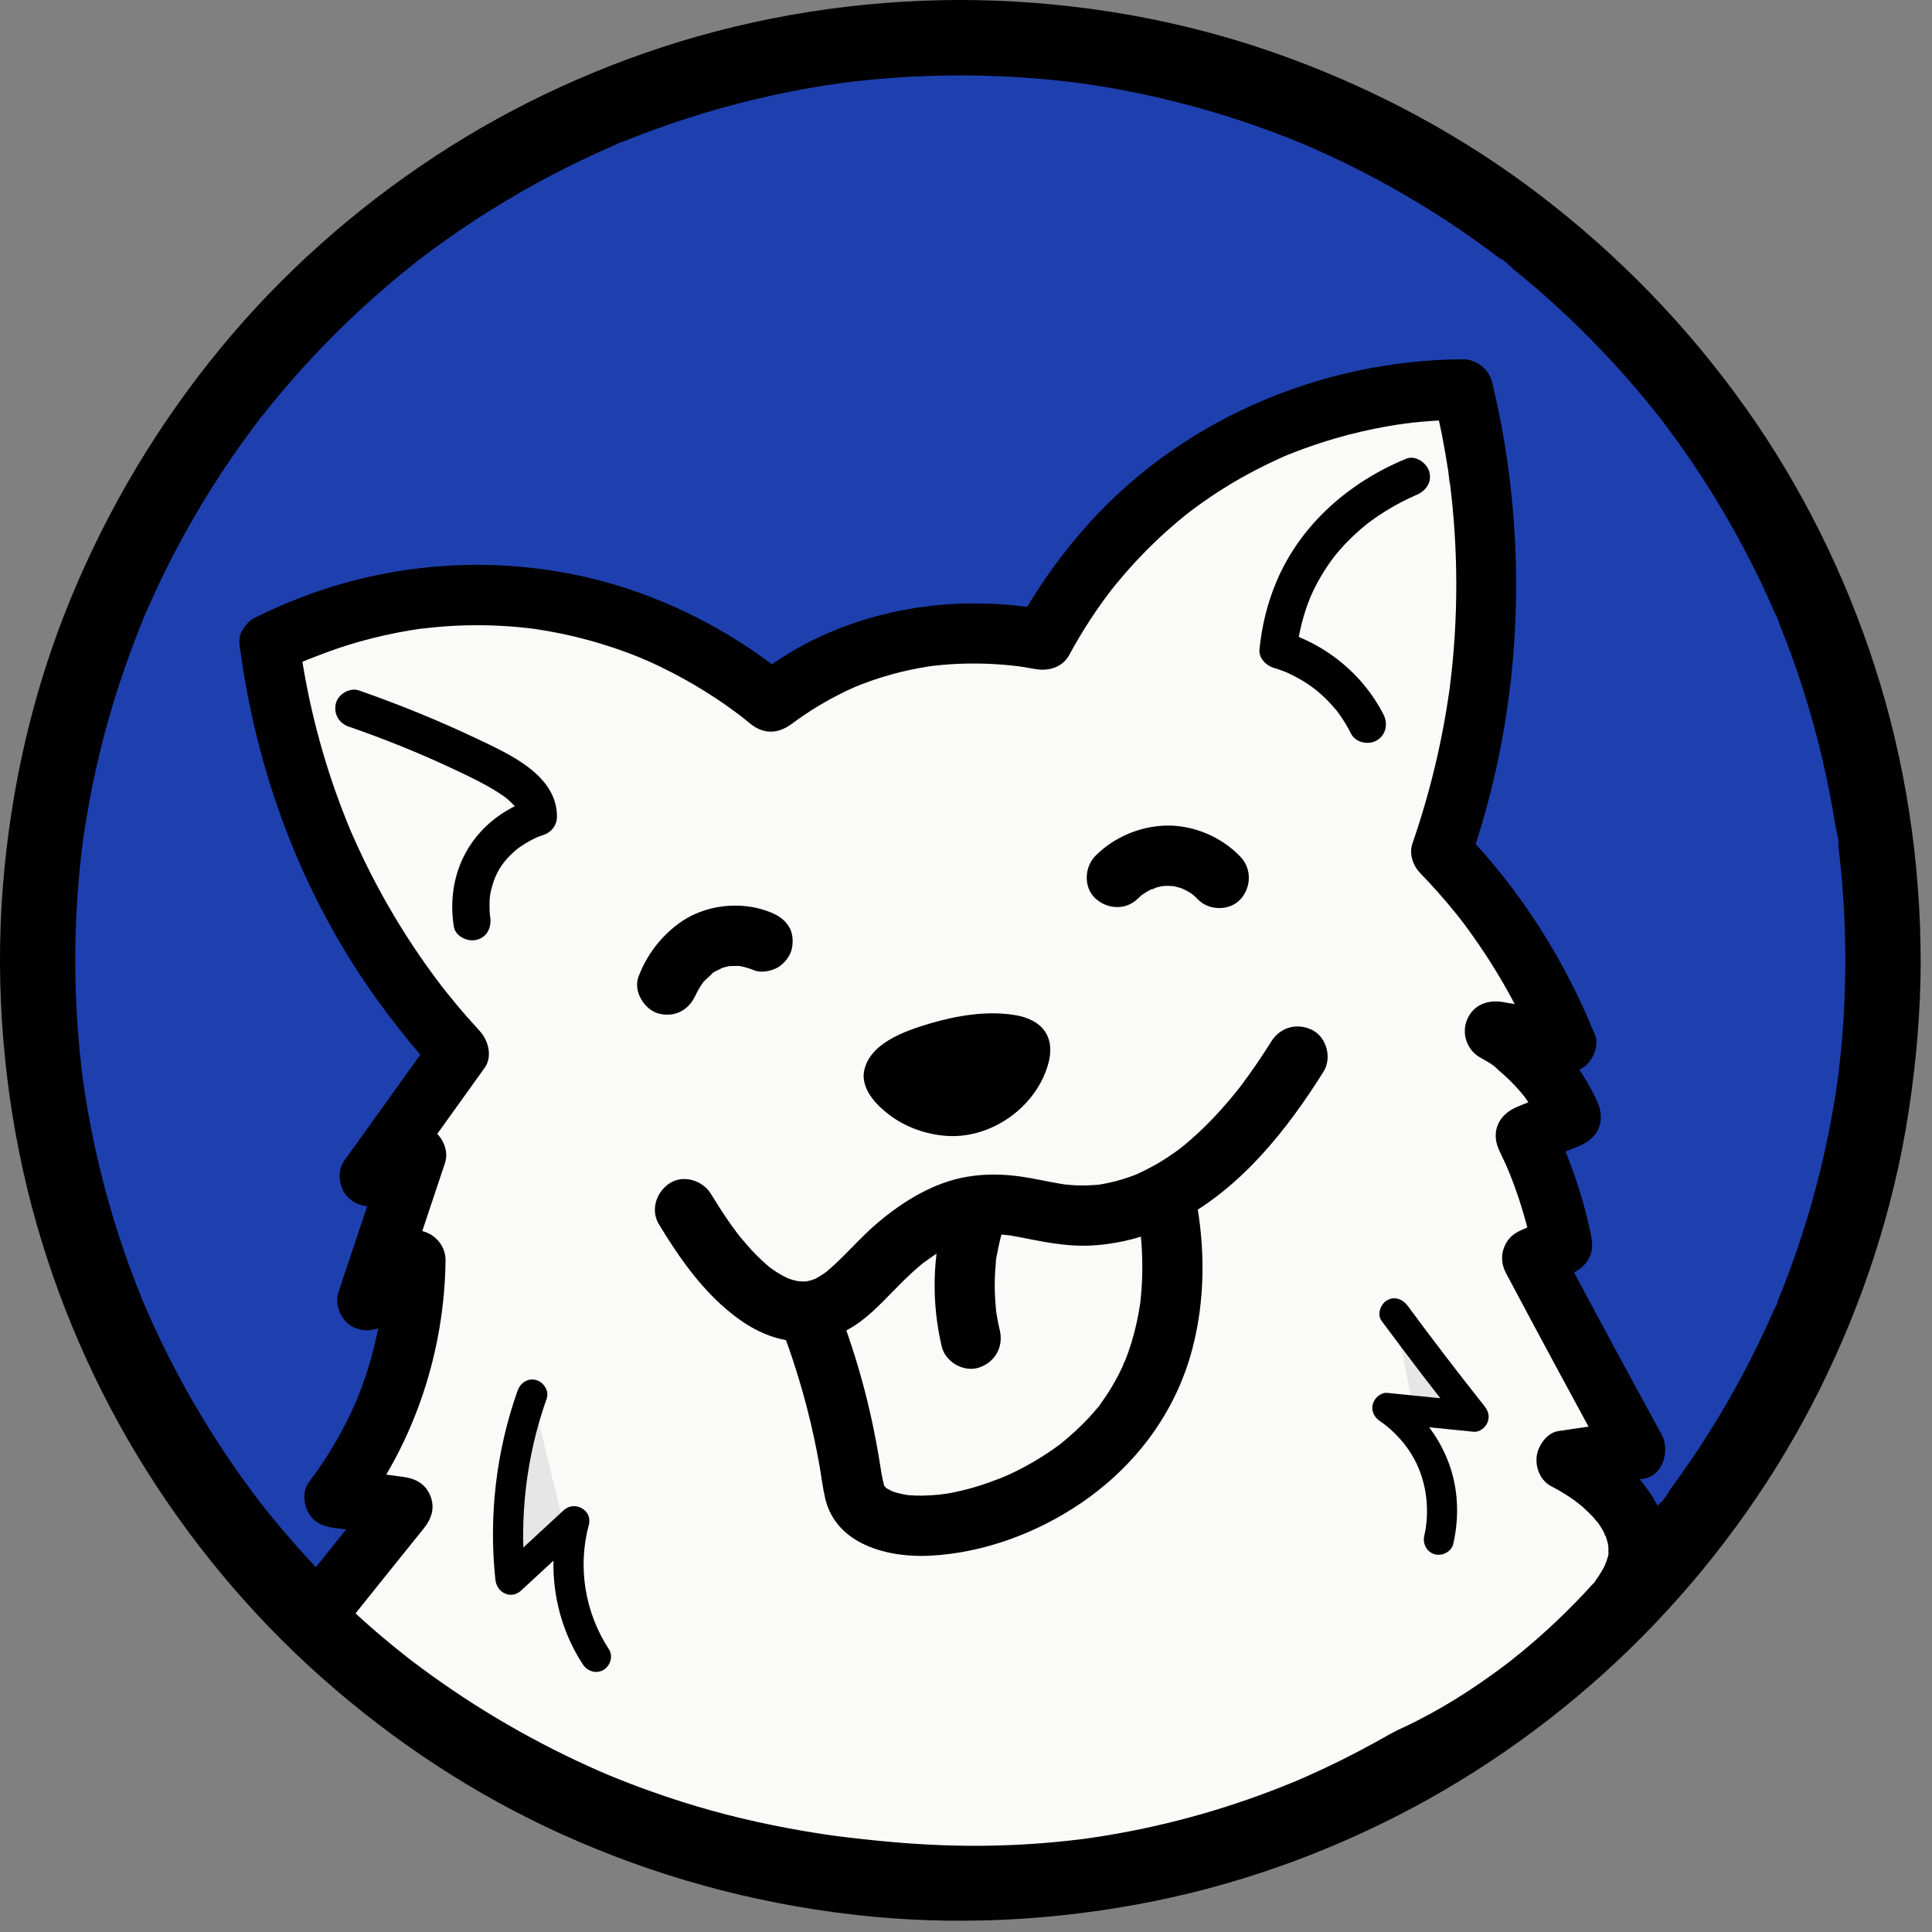 <svg width="154" height="154" viewBox="0 0 154 154" fill="none" xmlns="http://www.w3.org/2000/svg">
<rect x="0" y="0" width="154" height="154" fill="#808080" stroke="none"/>
<g clip-path="url(#clip0_109_2)">
<path d="M76.548 150.106C117.168 150.106 150.097 117.176 150.097 76.555C150.097 35.933 117.168 3.003 76.548 3.003C35.928 3.003 2.999 35.933 2.999 76.555C2.999 117.176 35.928 150.106 76.548 150.106Z" fill="#1E40AF"/>
<path d="M147.093 76.555C147.091 78.513 147.018 80.472 146.862 82.423C146.787 83.372 146.695 84.318 146.584 85.262C146.555 85.498 146.525 85.732 146.497 85.968C146.428 86.522 146.591 85.302 146.482 86.071C146.416 86.539 146.348 87.004 146.272 87.468C145.675 91.206 144.786 94.899 143.615 98.5C143.049 100.244 142.417 101.969 141.721 103.665C141.671 103.786 141.619 103.906 141.572 104.026C141.447 104.335 141.683 103.75 141.685 103.76C141.711 103.908 141.48 104.239 141.414 104.387C141.218 104.836 141.02 105.282 140.815 105.725C140.435 106.551 140.038 107.37 139.63 108.182C137.983 111.44 136.091 114.574 133.979 117.552C133.717 117.92 133.453 118.286 133.186 118.647C133.03 118.859 132.563 119.744 132.315 119.803C132.308 119.803 132.693 119.319 132.49 119.577C132.431 119.652 132.372 119.73 132.31 119.806C132.171 119.983 132.032 120.159 131.89 120.334C131.588 120.712 131.284 121.085 130.975 121.455C129.823 122.838 128.622 124.178 127.374 125.474C126.102 126.793 124.783 128.062 123.417 129.282C122.747 129.881 122.065 130.469 121.371 131.045C121.024 131.333 120.675 131.616 120.324 131.899C120.147 132.041 119.972 132.18 119.795 132.319C119.72 132.378 119.642 132.437 119.566 132.498C119.262 132.739 120.163 132.045 119.639 132.442C116.73 134.643 113.686 136.651 110.489 138.414C108.87 139.306 107.216 140.139 105.534 140.906C105.149 141.081 104.762 141.255 104.375 141.423C104.224 141.489 103.896 141.718 103.747 141.694C103.738 141.694 104.323 141.456 104.014 141.581C103.863 141.642 103.712 141.706 103.561 141.767C102.714 142.114 101.86 142.444 101.001 142.758C97.494 144.042 93.889 145.052 90.227 145.783C89.273 145.975 88.318 146.144 87.36 146.298C86.928 146.366 86.496 146.43 86.062 146.491C85.29 146.6 86.513 146.437 85.958 146.505C85.689 146.538 85.422 146.572 85.153 146.605C83.223 146.829 81.284 146.977 79.342 147.051C75.47 147.194 71.586 147.041 67.74 146.581C67.504 146.553 67.27 146.522 67.036 146.494C66.692 146.454 67.341 146.531 67.334 146.534C67.272 146.557 66.97 146.484 66.933 146.477C66.465 146.411 66.001 146.34 65.536 146.265C64.611 146.116 63.688 145.949 62.768 145.764C60.913 145.392 59.073 144.946 57.251 144.431C55.429 143.917 53.664 143.341 51.907 142.692C51.048 142.376 50.196 142.043 49.349 141.694C49.287 141.668 49.002 141.576 48.988 141.543C48.983 141.536 49.559 141.791 49.254 141.656C49.047 141.564 48.834 141.477 48.627 141.385C48.209 141.203 47.794 141.017 47.378 140.826C44.025 139.285 40.788 137.489 37.706 135.462C36.951 134.967 36.208 134.457 35.472 133.933C35.104 133.671 34.74 133.407 34.377 133.14C34.155 132.975 33.369 132.581 33.298 132.326C33.343 132.487 33.766 132.692 33.447 132.442C33.372 132.383 33.296 132.324 33.218 132.262C33.041 132.123 32.864 131.984 32.69 131.842C32.315 131.54 31.939 131.236 31.569 130.927C30.878 130.351 30.198 129.761 29.528 129.159C26.828 126.734 24.306 124.107 21.991 121.311C21.703 120.964 21.42 120.615 21.139 120.263C21 120.086 20.861 119.909 20.722 119.732C20.691 119.692 20.545 119.553 20.545 119.504C20.545 119.588 20.927 120.004 20.66 119.652C20.096 118.907 19.542 118.158 19.002 117.394C17.942 115.891 16.937 114.35 15.993 112.771C15.061 111.216 14.188 109.626 13.374 108.005C12.966 107.191 12.572 106.372 12.194 105.544C12.005 105.128 11.819 104.713 11.637 104.295C11.588 104.182 11.338 103.474 11.482 103.934C11.626 104.394 11.34 103.59 11.295 103.479C9.893 100.036 8.754 96.485 7.893 92.867C7.451 91.015 7.083 89.146 6.786 87.265C6.717 86.834 6.656 86.399 6.595 85.968C6.517 85.42 6.67 86.567 6.583 85.861C6.55 85.592 6.517 85.323 6.486 85.057C6.378 84.113 6.288 83.164 6.215 82.216C5.92 78.343 5.927 74.45 6.238 70.58C6.316 69.598 6.415 68.619 6.533 67.642C6.562 67.409 6.602 67.173 6.621 66.939C6.621 66.93 6.531 67.579 6.581 67.236C6.595 67.137 6.609 67.036 6.623 66.937C6.694 66.436 6.769 65.939 6.852 65.441C7.159 63.562 7.536 61.698 7.987 59.85C8.869 56.236 10.044 52.71 11.446 49.265C11.706 48.628 11.271 49.661 11.484 49.171C11.562 48.991 11.637 48.812 11.717 48.633C11.913 48.184 12.114 47.741 12.317 47.297C12.711 46.443 13.121 45.593 13.549 44.756C14.37 43.139 15.252 41.556 16.191 40.005C17.145 38.434 18.154 36.898 19.223 35.402C19.466 35.062 19.712 34.722 19.962 34.385C20.096 34.203 20.231 34.024 20.366 33.842C20.431 33.755 20.934 33.078 20.658 33.455C20.382 33.833 20.814 33.259 20.899 33.151C21.038 32.974 21.18 32.799 21.319 32.622C21.621 32.247 21.927 31.874 22.237 31.504C24.566 28.719 27.102 26.107 29.816 23.695C30.488 23.098 31.172 22.511 31.866 21.94C32.213 21.654 32.562 21.369 32.916 21.09C33.067 20.97 33.218 20.852 33.372 20.732C33.933 20.288 32.971 21.031 33.527 20.611C34.993 19.502 36.489 18.44 38.03 17.44C41.097 15.446 44.313 13.681 47.645 12.166C48.06 11.977 48.476 11.793 48.896 11.611C48.985 11.574 49.075 11.534 49.165 11.496C49.552 11.328 49.054 11.441 48.988 11.569C49.042 11.463 49.601 11.316 49.712 11.272C50.562 10.927 51.416 10.599 52.277 10.288C54.009 9.66 55.764 9.098 57.539 8.603C59.313 8.107 61.206 7.657 63.063 7.291C63.983 7.109 64.906 6.946 65.833 6.8C66.298 6.727 66.765 6.661 67.232 6.595C67.574 6.545 66.925 6.635 66.935 6.635C67.069 6.623 67.204 6.599 67.336 6.583C67.605 6.55 67.874 6.517 68.143 6.486C71.994 6.047 75.88 5.913 79.755 6.08C81.694 6.163 83.629 6.323 85.557 6.557C85.758 6.581 85.958 6.614 86.161 6.632C85.29 6.547 86.06 6.618 86.265 6.649C86.765 6.72 87.263 6.798 87.761 6.878C88.686 7.029 89.606 7.199 90.524 7.388C94.212 8.14 97.844 9.179 101.374 10.491C102.232 10.809 103.082 11.149 103.929 11.496C104.429 11.701 103.332 11.236 104.023 11.536C104.203 11.614 104.382 11.692 104.561 11.77C105.007 11.965 105.453 12.166 105.897 12.371C107.575 13.148 109.224 13.988 110.838 14.889C112.452 15.79 113.964 16.711 115.475 17.706C116.256 18.221 117.025 18.749 117.785 19.294C118.124 19.538 118.464 19.785 118.799 20.033C118.981 20.168 119.16 20.302 119.34 20.439C119.443 20.517 119.545 20.595 119.646 20.673C119.998 20.939 119.583 20.559 119.498 20.557C119.75 20.564 120.345 21.225 120.557 21.395C120.906 21.678 121.256 21.963 121.6 22.251C122.315 22.848 123.018 23.462 123.71 24.085C125.045 25.291 126.336 26.546 127.579 27.846C128.847 29.17 130.062 30.541 131.227 31.954C131.513 32.301 131.796 32.653 132.077 33.004C132.197 33.155 132.315 33.309 132.436 33.46C132.686 33.778 132.483 33.356 132.32 33.311C132.386 33.33 132.511 33.561 132.554 33.618C133.099 34.335 133.632 35.064 134.151 35.801C136.272 38.814 138.165 41.985 139.809 45.282C140.215 46.096 140.607 46.917 140.982 47.748C141.171 48.163 141.355 48.581 141.534 48.998C141.572 49.088 141.61 49.178 141.65 49.267C141.784 49.572 141.529 48.998 141.537 49.001C141.638 49.048 141.787 49.605 141.834 49.725C142.537 51.457 143.172 53.213 143.738 54.994C144.878 58.572 145.741 62.239 146.32 65.948C146.367 66.25 146.629 67.067 146.525 67.347C146.522 67.357 146.442 66.708 146.485 67.05C146.501 67.184 146.52 67.319 146.537 67.451C146.565 67.687 146.593 67.921 146.619 68.157C146.723 69.067 146.81 69.981 146.879 70.896C147.023 72.782 147.091 74.672 147.093 76.562C147.093 78.131 148.474 79.636 150.095 79.563C151.716 79.49 153.099 78.244 153.096 76.562C153.085 68.6 151.867 60.596 149.406 53.022C147.03 45.706 143.566 38.722 139.106 32.455C134.536 26.031 129.078 20.401 122.825 15.606C116.718 10.925 109.908 7.251 102.688 4.601C95.255 1.861 87.357 0.363 79.446 0.056C71.534 -0.251 63.353 0.705 55.656 2.885C48.247 4.985 41.111 8.23 34.674 12.461C28.284 16.663 22.487 21.796 17.624 27.7C12.6 33.8 8.582 40.539 5.582 47.847C2.586 55.152 0.83 62.918 0.219 70.785C-0.392 78.653 0.28 86.945 2.175 94.755C3.997 102.261 7.008 109.529 11.01 116.134C14.969 122.668 19.927 128.652 25.644 133.723C31.366 138.799 37.817 143.06 44.792 146.21C52.166 149.54 59.908 151.671 67.942 152.608C75.958 153.542 84.115 153.136 92.022 151.534C99.625 149.995 107.006 147.228 113.78 143.457C120.458 139.74 126.612 134.974 131.89 129.445C137.155 123.928 141.638 117.606 145.036 110.777C148.514 103.786 150.963 96.289 152.143 88.566C152.752 84.587 153.094 80.58 153.099 76.555C153.099 74.983 151.716 73.48 150.097 73.553C148.469 73.626 147.098 74.872 147.096 76.555H147.093Z" fill="black"/>
<path d="M21.505 51.346C24.502 49.848 32.609 46.294 43.143 47.797C52.52 49.135 58.844 53.772 61.472 55.952C62.893 54.846 64.665 53.699 66.81 52.739C73.589 49.706 79.984 50.412 83.155 51.011C84.859 47.859 87.99 43.075 93.36 38.925C102.761 31.657 112.86 31.081 116.605 31.058C117.789 35.89 118.946 42.976 118.306 51.49C117.801 58.206 116.329 63.782 114.904 67.895C116.605 69.646 118.526 71.901 120.383 74.705C122.426 77.791 123.839 80.713 124.823 83.148C122.933 82.827 121.043 82.508 119.153 82.187C120.279 82.853 121.897 84.004 123.358 85.88C124.248 87.022 124.845 88.134 125.248 89.047C124.035 89.543 122.822 90.038 121.61 90.534C122.145 91.631 122.681 92.877 123.172 94.264C123.813 96.081 124.245 97.771 124.538 99.262C123.736 99.597 122.931 99.935 122.129 100.27C123.464 102.785 124.807 105.293 126.159 107.799C127.558 110.393 128.964 112.984 130.38 115.57C128.542 115.841 126.704 116.113 124.863 116.386C125.619 116.773 130.505 119.357 130.619 123.39C130.682 125.672 129.191 127.423 128.028 128.666C120.359 136.864 112.391 140.082 112.391 140.082C107.256 143.091 99.868 146.546 90.519 148.332C80.373 150.272 72.293 149.413 67.881 148.908C61.942 148.228 57.567 147.058 56.274 146.701C52.164 145.566 45.918 143.447 39.006 139.41C33.062 135.939 28.471 132.121 25.096 128.857C25.354 128.534 25.988 127.741 26.248 127.418C28.195 124.985 30.146 122.555 32.1 120.126C30.292 119.886 28.487 119.647 26.68 119.407C28.098 117.531 29.891 114.728 31.232 111.013C32.77 106.749 33.1 102.981 33.121 100.461C31.845 101.532 30.571 102.603 29.294 103.675C30.585 99.805 31.876 95.937 33.169 92.067C31.939 92.643 30.712 93.219 29.483 93.795C31.845 90.501 34.207 87.206 36.569 83.915C33.818 80.925 30.483 76.677 27.593 71.059C23.61 63.317 22.111 56.169 21.498 51.346H21.505Z" fill="#FAFAF9"/>
<path d="M22.718 53.418C23.032 53.262 23.348 53.109 23.666 52.96C23.855 52.873 24.044 52.788 24.233 52.703C24.344 52.654 24.452 52.606 24.563 52.559C24.613 52.538 24.662 52.517 24.709 52.495C24.967 52.382 24.171 52.715 24.438 52.611C25.495 52.198 26.545 51.79 27.631 51.45C28.959 51.035 30.311 50.693 31.677 50.426C32.017 50.36 32.359 50.298 32.701 50.242C32.907 50.209 33.11 50.176 33.315 50.145C33.405 50.131 33.494 50.119 33.582 50.107C33.926 50.056 33.133 50.159 33.485 50.122C34.299 50.029 35.113 49.945 35.932 49.897C37.749 49.791 39.573 49.824 41.385 49.992C41.64 50.015 41.895 50.041 42.147 50.072C42.258 50.084 42.366 50.098 42.477 50.112C42.506 50.114 42.871 50.166 42.6 50.129C42.329 50.091 42.683 50.143 42.711 50.148C42.815 50.164 42.919 50.178 43.022 50.195C43.296 50.237 43.57 50.284 43.844 50.334C44.703 50.49 45.554 50.676 46.399 50.893C47.982 51.299 49.537 51.813 51.052 52.429C51.132 52.462 51.213 52.495 51.293 52.529C51.545 52.63 51.121 52.458 51.116 52.453C51.253 52.54 51.432 52.59 51.581 52.656C51.932 52.812 52.282 52.974 52.628 53.142C53.258 53.446 53.881 53.767 54.495 54.107C55.646 54.744 56.767 55.443 57.846 56.195C58.275 56.497 58.697 56.809 59.117 57.125C59.504 57.418 58.653 56.757 59.011 57.045C59.094 57.111 59.176 57.175 59.259 57.241C59.431 57.378 59.601 57.517 59.769 57.656C60.868 58.565 62.05 58.517 63.164 57.656C62.645 58.057 63.294 57.566 63.393 57.493C63.596 57.347 63.799 57.203 64.004 57.061C64.438 56.764 64.882 56.481 65.335 56.21C66.267 55.653 67.234 55.157 68.23 54.721C67.829 54.895 68.535 54.6 68.615 54.567C68.86 54.473 69.108 54.381 69.356 54.294C69.908 54.1 70.465 53.923 71.029 53.767C72.022 53.491 73.034 53.276 74.054 53.118C74.183 53.099 74.313 53.081 74.443 53.062C74.127 53.104 74.106 53.109 74.382 53.074C74.634 53.048 74.884 53.019 75.137 52.996C75.564 52.958 75.991 52.93 76.418 52.913C77.263 52.878 78.11 52.88 78.955 52.92C79.689 52.956 80.422 53.017 81.151 53.104C81.819 53.184 80.741 53.041 81.159 53.104C81.319 53.128 81.48 53.151 81.64 53.177C81.93 53.225 82.22 53.274 82.508 53.328C83.537 53.522 84.686 53.208 85.219 52.224C85.741 51.261 86.3 50.317 86.9 49.402C87.23 48.897 87.57 48.399 87.924 47.91C88.119 47.639 88.32 47.37 88.523 47.103C88.879 46.632 88.195 47.509 88.573 47.042C88.702 46.882 88.83 46.719 88.962 46.558C89.953 45.346 91.017 44.196 92.15 43.116C92.704 42.587 93.278 42.075 93.863 41.582C94.195 41.301 94.533 41.027 94.875 40.761C94.486 41.065 95.066 40.619 95.097 40.596C95.333 40.421 95.569 40.249 95.809 40.079C97.176 39.111 98.606 38.238 100.09 37.467C100.727 37.136 101.373 36.822 102.029 36.527C102.202 36.45 102.376 36.362 102.553 36.296C101.989 36.501 102.579 36.287 102.674 36.249C103.07 36.086 103.471 35.933 103.875 35.784C106.298 34.895 108.809 34.25 111.359 33.852C111.562 33.819 112.523 33.703 111.661 33.802C111.959 33.769 112.256 33.726 112.553 33.693C113.091 33.634 113.632 33.587 114.174 33.55C114.981 33.495 115.788 33.465 116.598 33.46C115.826 32.872 115.054 32.285 114.283 31.697C114.757 33.634 115.144 35.591 115.441 37.563C115.479 37.818 115.491 38.097 115.555 38.347C115.394 37.712 115.576 38.512 115.597 38.694C115.673 39.314 115.741 39.935 115.798 40.555C115.916 41.813 115.996 43.075 116.041 44.338C116.14 47.177 116.055 50.02 115.781 52.847C115.718 53.508 115.64 54.164 115.559 54.822C115.548 54.916 115.493 55.296 115.559 54.824C115.536 55.001 115.51 55.176 115.484 55.353C115.427 55.735 115.368 56.115 115.307 56.495C115.102 57.741 114.861 58.982 114.585 60.214C114.049 62.595 113.377 64.945 112.582 67.253C112.303 68.058 112.631 69.001 113.2 69.589C114.158 70.58 115.076 71.609 115.944 72.678C116.05 72.808 116.156 72.94 116.26 73.072C116.355 73.19 116.645 73.565 116.392 73.237C116.652 73.575 116.907 73.917 117.157 74.264C117.641 74.931 118.105 75.611 118.554 76.302C119.41 77.621 120.201 78.985 120.92 80.385C121.244 81.01 121.55 81.642 121.845 82.282C121.996 82.607 122.143 82.935 122.284 83.266C122.346 83.405 122.603 83.877 122.31 83.325C122.386 83.471 122.438 83.634 122.499 83.787L125.453 80.833C123.563 80.512 121.673 80.194 119.783 79.873C118.589 79.67 117.445 80.09 116.949 81.262C116.487 82.357 116.897 83.643 117.931 84.262C118.393 84.538 119.002 84.833 119.37 85.227C118.962 84.79 119.297 85.172 119.42 85.279C119.559 85.394 119.698 85.515 119.833 85.635C120.149 85.918 120.453 86.215 120.743 86.525C120.887 86.678 121.027 86.831 121.164 86.989C121.213 87.046 121.598 87.513 121.461 87.339C121.324 87.164 121.69 87.655 121.735 87.719C121.855 87.893 121.973 88.068 122.086 88.247C122.494 88.889 122.851 89.564 123.162 90.257C123.641 89.082 124.12 87.905 124.597 86.73C123.384 87.225 122.171 87.721 120.958 88.216C119.453 88.832 118.787 90.222 119.524 91.744C119.682 92.072 119.837 92.403 119.988 92.735C120.059 92.893 120.128 93.051 120.198 93.21C119.984 92.731 120.269 93.382 120.288 93.427C120.585 94.16 120.857 94.906 121.105 95.659C121.56 97.049 121.928 98.467 122.214 99.902C122.773 98.918 123.332 97.931 123.891 96.947C123.089 97.282 122.284 97.62 121.482 97.955C120.76 98.257 120.239 98.601 119.925 99.345C119.62 100.067 119.679 100.791 120.045 101.483C122.763 106.601 125.515 111.7 128.294 116.783C128.773 115.608 129.252 114.43 129.729 113.255C127.891 113.526 126.053 113.798 124.212 114.072C123.292 114.208 122.603 115.237 122.492 116.068C122.372 116.969 122.787 118.024 123.639 118.461C124.014 118.654 124.38 118.862 124.736 119.086C125.007 119.256 125.274 119.433 125.534 119.619C125.694 119.735 126.204 120.211 125.628 119.678C125.784 119.822 125.961 119.947 126.121 120.089C126.425 120.355 126.718 120.636 126.994 120.931C127.14 121.089 127.282 121.323 127.447 121.457C127.103 121.179 127.204 121.127 127.324 121.304C127.402 121.42 127.485 121.533 127.56 121.651C127.688 121.849 127.806 122.052 127.912 122.26C127.945 122.323 127.99 122.47 128.035 122.515C127.811 122.293 127.872 122.08 127.954 122.333C128.028 122.559 128.105 122.781 128.16 123.015C128.174 123.078 128.186 123.255 128.216 123.298C128.169 122.899 128.16 122.831 128.188 123.093L128.2 123.239C128.209 123.385 128.209 123.532 128.205 123.678C128.2 123.843 128.261 124.249 128.228 123.694C128.242 123.919 128.129 124.19 128.063 124.405C128.056 124.431 127.891 124.997 128.002 124.622C128.113 124.247 127.926 124.775 127.905 124.818C127.775 125.077 127.626 125.327 127.468 125.57C127.391 125.691 127.31 125.806 127.225 125.922C127.084 126.118 127.096 126.325 127.247 125.903C127.185 126.078 126.954 126.259 126.829 126.399C126.411 126.875 125.97 127.333 125.526 127.788C124.571 128.768 123.575 129.709 122.546 130.611C122.093 131.007 121.633 131.399 121.166 131.779C120.916 131.982 120.666 132.185 120.413 132.383C120.314 132.461 120.217 132.541 120.116 132.616C120.59 132.269 120.083 132.64 120.014 132.692C117.478 134.606 114.762 136.342 111.878 137.687C111.746 137.749 111.612 137.81 111.477 137.869C111.425 137.893 111.373 137.914 111.324 137.937C111.015 138.079 111.904 137.692 111.782 137.744C111.038 138.06 110.359 138.475 109.653 138.865C107.836 139.87 105.975 140.795 104.075 141.633C103.83 141.741 103.582 141.845 103.337 141.954C102.992 142.105 103.879 141.729 103.325 141.958C103.212 142.006 103.098 142.053 102.987 142.098C102.412 142.334 101.831 142.565 101.248 142.784C100.087 143.226 98.912 143.634 97.73 144.011C95.153 144.832 92.529 145.5 89.873 146.008C89.193 146.137 88.511 146.258 87.827 146.366C87.494 146.421 87.161 146.47 86.826 146.517C86.706 146.534 86.218 146.602 86.697 146.539C86.48 146.567 86.262 146.595 86.045 146.621C84.733 146.782 83.417 146.904 82.098 146.989C79.795 147.136 77.485 147.166 75.179 147.084C73.367 147.02 71.557 146.885 69.754 146.701C69.011 146.626 68.27 146.543 67.529 146.456C67.194 146.416 66.862 146.373 66.529 146.331C67.01 146.395 66.534 146.331 66.411 146.314C66.236 146.291 66.059 146.265 65.885 146.239C65.25 146.144 64.618 146.045 63.988 145.937C60.717 145.375 57.484 144.615 54.323 143.61C53.346 143.301 52.378 142.971 51.416 142.619C50.915 142.437 50.417 142.249 49.92 142.055C49.662 141.954 49.403 141.852 49.146 141.748C48.999 141.689 48.855 141.63 48.709 141.571C48.645 141.545 48.072 141.307 48.376 141.435C48.723 141.581 48.131 141.328 48.126 141.326C48.006 141.274 47.886 141.222 47.763 141.168C47.487 141.048 47.211 140.925 46.937 140.8C46.305 140.514 45.677 140.219 45.054 139.915C43.792 139.299 42.546 138.648 41.321 137.961C38.924 136.616 36.604 135.136 34.377 133.532C33.858 133.159 33.346 132.779 32.836 132.392C32.734 132.317 32.378 132.038 32.777 132.347C32.675 132.267 32.572 132.189 32.47 132.109C32.22 131.911 31.97 131.713 31.72 131.512C30.823 130.79 29.945 130.047 29.087 129.282C28.305 128.588 27.539 127.876 26.786 127.149V130.545C29.115 127.63 31.451 124.721 33.789 121.816C34.412 121.04 34.695 120.162 34.285 119.192C33.874 118.222 33.077 117.847 32.09 117.715C30.283 117.474 28.478 117.236 26.67 116.995C27.362 118.199 28.053 119.404 28.744 120.608C33.088 114.834 35.436 107.663 35.514 100.449C35.523 99.491 34.903 98.618 34.037 98.254C33.098 97.858 32.173 98.113 31.413 98.75C30.137 99.821 28.862 100.893 27.586 101.964C28.924 102.743 30.262 103.521 31.599 104.3C32.89 100.43 34.181 96.563 35.474 92.693C35.776 91.784 35.332 90.725 34.613 90.168C33.803 89.543 32.845 89.559 31.946 89.979C30.717 90.555 29.49 91.131 28.261 91.706C29.355 92.801 30.45 93.896 31.548 94.993C33.91 91.699 36.272 88.405 38.633 85.113C39.268 84.231 38.933 82.938 38.258 82.204C37.584 81.47 36.944 80.739 36.314 79.981C35.988 79.589 35.667 79.193 35.351 78.792C35.281 78.7 35.203 78.61 35.134 78.516C35.446 78.948 35.255 78.671 35.184 78.579C34.983 78.313 34.78 78.046 34.582 77.777C33.084 75.743 31.718 73.615 30.495 71.406C29.799 70.148 29.148 68.862 28.546 67.555C28.421 67.284 28.298 67.01 28.176 66.736C28.117 66.602 28.055 66.465 27.996 66.328C28.008 66.356 27.727 65.688 27.86 66.007C27.992 66.326 27.72 65.665 27.73 65.691C27.675 65.559 27.621 65.424 27.569 65.29C27.437 64.959 27.31 64.629 27.185 64.299C26.314 61.998 25.59 59.641 25.011 57.25C24.742 56.141 24.506 55.025 24.304 53.904C24.209 53.385 24.122 52.864 24.039 52.342C24.004 52.108 23.968 51.873 23.936 51.639C23.919 51.526 23.905 51.41 23.888 51.297C23.862 51.124 23.971 51.929 23.895 51.337C23.737 50.096 22.904 48.871 21.493 48.935C20.33 48.987 18.921 50.001 19.091 51.337C20.387 61.453 23.994 71.201 29.943 79.521C31.46 81.642 33.1 83.681 34.865 85.602C34.74 84.632 34.615 83.662 34.49 82.692C32.128 85.987 29.766 89.281 27.404 92.572C26.812 93.398 27.05 94.814 27.779 95.482C28.617 96.251 29.681 96.329 30.689 95.857C31.918 95.281 33.145 94.706 34.374 94.13L30.847 91.418C29.556 95.288 28.265 99.156 26.972 103.026C26.651 103.991 27.178 105.263 28.077 105.737C29.082 106.268 30.134 106.077 30.986 105.362C32.263 104.291 33.537 103.219 34.813 102.148L30.715 100.449C30.708 101.126 30.682 101.806 30.632 102.481C30.604 102.868 30.568 103.255 30.526 103.642C30.507 103.816 30.486 103.991 30.465 104.166C30.398 104.715 30.535 103.736 30.45 104.248C30.139 106.141 29.719 107.998 29.101 109.815C28.943 110.277 28.775 110.735 28.598 111.188C28.546 111.322 28.492 111.455 28.438 111.589C28.343 111.818 28.329 111.853 28.395 111.695C28.461 111.54 28.447 111.573 28.35 111.794C28.294 111.919 28.239 112.047 28.18 112.172C27.817 112.97 27.421 113.751 26.994 114.515C26.281 115.792 25.479 117.014 24.599 118.182C24.098 118.845 24.202 119.931 24.599 120.606C25.068 121.41 25.8 121.679 26.673 121.795C28.48 122.035 30.285 122.274 32.093 122.515C31.526 121.148 30.96 119.782 30.394 118.416C28.055 121.323 25.722 124.232 23.39 127.144C22.59 128.145 22.373 129.558 23.39 130.54C31.09 137.975 40.316 143.7 50.38 147.331C57.638 149.951 65.309 151.274 72.997 151.77C83.499 152.447 94.16 150.812 103.924 146.859C106.14 145.963 108.322 144.979 110.444 143.877C111.34 143.412 112.228 142.926 113.103 142.423C113.318 142.301 113.858 141.866 113.025 142.378C113.037 142.371 113.051 142.369 113.063 142.364C113.315 142.244 113.582 142.147 113.839 142.034C116.475 140.878 118.96 139.332 121.298 137.666C123.478 136.111 125.567 134.414 127.511 132.569C129.479 130.703 131.499 128.732 132.52 126.172C134.377 121.519 130.899 117.252 127.166 114.921C126.81 114.697 126.442 114.489 126.069 114.296C125.878 115.759 125.687 117.222 125.496 118.685C127.334 118.413 129.172 118.142 131.013 117.868C132.612 117.632 133.113 115.553 132.447 114.341C129.665 109.258 126.916 104.156 124.198 99.04C123.719 100.215 123.24 101.393 122.763 102.568C123.566 102.233 124.37 101.896 125.173 101.56C126.44 101.03 127.131 100.022 126.85 98.606C126.206 95.376 125.114 92.266 123.679 89.302C123.2 90.477 122.721 91.654 122.244 92.83C123.457 92.334 124.67 91.838 125.883 91.343C127.424 90.713 128.009 89.354 127.317 87.815C125.876 84.599 123.382 81.897 120.361 80.094L118.511 84.483C120.401 84.804 122.291 85.123 124.181 85.444C125.052 85.59 125.866 85.479 126.517 84.826C127.07 84.273 127.447 83.256 127.136 82.489C124.675 76.425 121.154 70.889 116.598 66.177C116.803 66.956 117.008 67.734 117.216 68.513C120.677 58.482 121.647 47.729 120.213 37.226C119.899 34.93 119.467 32.65 118.917 30.399C118.669 29.385 117.631 28.63 116.602 28.637C105.087 28.715 93.775 33.604 86.215 42.375C84.25 44.654 82.515 47.134 81.081 49.779L83.792 48.675C77.412 47.479 70.871 48.106 64.983 50.929C63.11 51.828 61.411 52.967 59.771 54.234H63.166C58.985 50.778 54.186 48.147 48.976 46.599C41.963 44.517 34.372 44.515 27.34 46.507C24.912 47.193 22.546 48.128 20.288 49.253C19.162 49.815 18.756 51.5 19.426 52.54C20.169 53.692 21.507 54.003 22.713 53.401L22.718 53.418Z" fill="black"/>
<path d="M112.093 36.563C107.591 38.413 103.719 41.747 101.779 46.285C101.024 48.05 100.583 49.869 100.392 51.776C100.326 52.434 100.906 53.045 101.494 53.222C101.781 53.309 102.065 53.404 102.345 53.513C102.428 53.543 102.508 53.576 102.591 53.609C102.444 53.548 102.454 53.553 102.619 53.626C102.803 53.713 102.987 53.798 103.167 53.892C103.907 54.275 104.611 54.732 105.236 55.285C105.58 55.589 105.906 55.915 106.21 56.257C106.317 56.375 106.416 56.498 106.52 56.618C106.633 56.759 106.647 56.776 106.564 56.667C106.623 56.743 106.68 56.821 106.734 56.899C107.095 57.401 107.414 57.93 107.692 58.48C108.058 59.202 109.075 59.409 109.745 59.018C110.479 58.588 110.651 57.689 110.283 56.965C108.66 53.765 105.713 51.363 102.286 50.327L103.388 51.773C103.402 51.625 103.419 51.474 103.438 51.325C103.459 51.15 103.433 51.365 103.428 51.389C103.438 51.32 103.45 51.249 103.459 51.181C103.513 50.837 103.577 50.494 103.653 50.152C103.818 49.407 104.037 48.67 104.309 47.955C104.556 47.304 104.891 46.632 105.26 45.999C105.429 45.709 105.606 45.421 105.795 45.143C105.894 44.996 105.996 44.85 106.097 44.709C106.137 44.652 106.397 44.31 106.265 44.48C107.017 43.512 107.893 42.639 108.841 41.865C108.903 41.816 109.2 41.582 109.077 41.676C108.943 41.78 109.217 41.572 109.261 41.539C109.479 41.381 109.698 41.226 109.922 41.077C110.311 40.815 110.713 40.57 111.121 40.338C111.529 40.107 111.904 39.914 112.308 39.722C112.466 39.647 112.622 39.576 112.782 39.505C112.846 39.477 112.912 39.451 112.975 39.42C112.964 39.425 112.6 39.576 112.883 39.461C113.634 39.154 114.165 38.462 113.931 37.613C113.735 36.905 112.839 36.254 112.084 36.565L112.093 36.563Z" fill="black"/>
<path d="M27.819 57.925C30.778 58.959 33.359 59.995 36.094 61.278C37.319 61.854 38.555 62.432 39.697 63.161C39.827 63.244 39.955 63.329 40.082 63.416C40.165 63.473 40.245 63.532 40.328 63.591C40.221 63.503 40.236 63.515 40.37 63.626C40.618 63.834 40.842 64.06 41.068 64.291C41.281 64.509 40.983 64.117 41.146 64.391C41.215 64.506 41.278 64.653 41.359 64.759C41.406 64.858 41.394 64.829 41.323 64.671C41.349 64.745 41.37 64.82 41.389 64.896C41.422 65.066 41.425 65.047 41.392 64.841C41.399 64.931 41.401 65.023 41.396 65.113L42.498 63.666C40.939 64.162 39.452 65.063 38.341 66.269C36.427 68.346 35.736 71.104 36.175 73.858C36.302 74.66 37.303 75.104 38.022 74.905C38.876 74.672 39.197 73.862 39.07 73.058C39.018 72.737 39.063 73.098 39.072 73.1C39.06 73.1 39.046 72.85 39.046 72.831C39.027 72.6 39.018 72.366 39.02 72.135C39.027 71.489 39.051 71.276 39.233 70.627C39.518 69.603 39.992 68.862 40.641 68.206C40.788 68.06 40.939 67.918 41.094 67.784C41.184 67.706 41.276 67.63 41.37 67.557C41.083 67.786 41.385 67.555 41.432 67.522C41.736 67.31 42.052 67.118 42.38 66.946C42.505 66.88 42.633 66.819 42.76 66.76C42.812 66.736 42.921 66.706 42.966 66.668C42.928 66.701 42.595 66.812 42.822 66.731C42.98 66.675 43.133 66.613 43.294 66.564C43.931 66.361 44.391 65.797 44.395 65.117C44.424 61.757 40.505 60.065 37.949 58.852C34.912 57.408 31.788 56.146 28.617 55.037C27.876 54.777 26.941 55.332 26.769 56.084C26.578 56.922 27.024 57.654 27.817 57.932L27.819 57.925Z" fill="black"/>
<path d="M53.209 78.494C53.315 78.211 54.4 75.467 57.236 74.754C58.876 74.341 60.252 74.823 60.785 75.042" fill="#E6E6E6"/>
<path d="M55.523 79.132C55.686 78.7 55.191 79.861 55.443 79.33C55.547 79.113 55.66 78.903 55.785 78.697C55.863 78.568 55.948 78.443 56.033 78.317C56.333 77.867 55.658 78.759 56.028 78.32C56.269 78.034 56.609 77.808 56.833 77.52C56.795 77.567 56.368 77.85 56.637 77.671C56.741 77.6 56.842 77.527 56.951 77.461C57.114 77.359 57.397 77.284 57.527 77.15C57.472 77.204 57.012 77.343 57.331 77.234C57.465 77.19 57.597 77.142 57.734 77.102C57.843 77.072 57.954 77.048 58.062 77.022C58.629 76.878 57.748 77.022 58.062 77.013C58.343 77.005 58.619 76.984 58.9 77.001C59.299 77.027 58.994 77.034 58.789 76.972C58.895 77.003 59.018 77.013 59.129 77.036C59.478 77.112 59.818 77.22 60.151 77.355C60.689 77.574 61.524 77.392 62.001 77.112C62.477 76.831 62.973 76.248 63.105 75.677C63.244 75.061 63.216 74.372 62.862 73.827C62.508 73.282 62.038 72.973 61.427 72.723C59.042 71.755 56.073 72.107 54.02 73.671C52.583 74.766 51.536 76.168 50.894 77.855C50.448 79.032 51.389 80.54 52.572 80.809C53.94 81.121 55.047 80.392 55.526 79.132H55.523Z" fill="black"/>
<path d="M89.016 69.919C89.264 69.669 90.88 68.084 93.367 68.218C95.545 68.334 96.89 69.688 97.178 69.993" fill="#E6E6E6"/>
<path d="M90.713 71.618C90.828 71.503 90.953 71.397 91.076 71.288C91.427 70.977 90.58 71.635 90.951 71.385C91.09 71.29 91.227 71.196 91.371 71.109C91.515 71.021 91.668 70.939 91.822 70.863C92.086 70.733 92.187 70.83 91.704 70.906C91.784 70.894 91.873 70.842 91.951 70.816C92.171 70.743 92.395 70.681 92.621 70.634C92.711 70.615 93.148 70.535 92.739 70.608C92.331 70.681 92.812 70.615 92.881 70.613C93.126 70.604 93.369 70.625 93.615 70.637C93.922 70.651 93.098 70.519 93.525 70.632C93.645 70.665 93.77 70.686 93.891 70.719C94.011 70.752 94.122 70.785 94.235 70.826C94.325 70.856 94.722 71.012 94.332 70.854C93.943 70.696 94.502 70.951 94.615 71.014C94.778 71.106 94.939 71.208 95.092 71.314C95.554 71.637 94.677 70.946 95.052 71.283C95.198 71.413 95.342 71.543 95.479 71.687C96.347 72.598 98.013 72.628 98.874 71.687C99.736 70.745 99.802 69.261 98.874 68.291C97.352 66.696 95.085 65.736 92.879 65.809C90.816 65.877 88.773 66.75 87.315 68.22C86.43 69.115 86.357 70.736 87.315 71.616C88.273 72.496 89.766 72.569 90.71 71.616L90.713 71.618Z" fill="black"/>
<path d="M69.996 85.593C69.84 87.287 73.811 90.324 77.766 89.141C81.199 88.115 83.226 84.325 82.37 82.907C80.935 80.526 70.239 82.933 69.996 85.593Z" fill="black"/>
<path d="M68.844 85.592C68.761 86.956 69.889 88.11 70.887 88.865C72.204 89.861 73.825 90.432 75.467 90.543C78.662 90.76 81.883 88.726 83.188 85.814C83.669 84.736 84.019 83.365 83.339 82.287C82.839 81.491 81.911 81.093 81.017 80.932C78.743 80.529 76.291 80.944 74.101 81.59C72.135 82.171 69.12 83.204 68.846 85.592C68.775 86.211 69.427 86.744 69.998 86.744C70.68 86.744 71.078 86.213 71.149 85.592C71.102 86.015 71.119 85.765 71.154 85.668C71.211 85.517 70.989 85.927 71.123 85.739C71.156 85.692 71.187 85.633 71.215 85.581C71.336 85.364 71.1 85.677 71.206 85.59C71.324 85.493 71.423 85.364 71.539 85.262C71.645 85.168 71.716 85.135 71.546 85.25C71.626 85.196 71.704 85.137 71.784 85.083C72.124 84.856 72.485 84.665 72.853 84.49C72.961 84.441 73.07 84.391 73.178 84.344C72.969 84.439 73.2 84.335 73.287 84.302C73.509 84.214 73.733 84.132 73.96 84.054C74.915 83.724 75.901 83.478 76.897 83.301C77.029 83.278 77.164 83.256 77.298 83.235C77.35 83.228 77.674 83.183 77.541 83.2C77.424 83.214 77.718 83.178 77.782 83.174C77.912 83.16 78.039 83.148 78.169 83.136C78.627 83.098 79.087 83.077 79.547 83.089C79.757 83.094 79.967 83.105 80.175 83.124C80.307 83.136 80.453 83.162 80.22 83.124C80.319 83.141 80.415 83.155 80.514 83.174C80.684 83.207 80.852 83.249 81.017 83.301C81.088 83.325 81.156 83.353 81.227 83.377C81.022 83.308 81.086 83.303 81.222 83.386C81.27 83.415 81.359 83.49 81.411 83.504C81.326 83.483 81.182 83.329 81.359 83.473C81.548 83.627 81.345 83.407 81.326 83.407C81.362 83.407 81.416 83.573 81.439 83.599C81.293 83.421 81.366 83.471 81.423 83.636C81.48 83.801 81.43 83.386 81.416 83.65C81.411 83.74 81.409 83.832 81.409 83.922C81.409 83.993 81.364 84.127 81.421 83.86C81.409 83.917 81.402 83.974 81.388 84.03C81.331 84.257 81.267 84.479 81.182 84.698C81.135 84.821 81.197 84.67 81.204 84.653C81.175 84.717 81.147 84.778 81.116 84.84C81.055 84.967 80.987 85.092 80.918 85.215C80.779 85.458 80.623 85.694 80.456 85.918C80.441 85.937 80.378 86.022 80.456 85.918C80.406 85.979 80.356 86.041 80.305 86.1C80.201 86.222 80.092 86.341 79.979 86.456C79.113 87.346 78.11 87.936 76.862 88.181C75.444 88.46 73.953 88.068 72.758 87.358C72.199 87.025 71.928 86.789 71.454 86.272C71.336 86.142 71.55 86.414 71.454 86.274C71.409 86.211 71.364 86.149 71.324 86.083C71.263 85.987 71.213 85.883 71.159 85.781C71.272 85.998 71.192 85.791 71.144 85.692C71.071 85.536 71.154 85.734 71.152 85.788C71.156 85.722 71.147 85.656 71.152 85.59C71.189 84.969 70.595 84.439 70 84.439C69.347 84.439 68.886 84.967 68.849 85.59L68.844 85.592Z" fill="black"/>
<path d="M52.527 97.596C53.905 99.871 55.467 102.15 57.437 103.956C58.745 105.154 60.267 106.207 61.999 106.674C63.73 107.141 65.576 106.948 67.228 106.164C68.966 105.341 70.297 103.814 71.63 102.474C71.954 102.15 72.279 101.83 72.615 101.518C72.806 101.341 72.997 101.169 73.195 100.999C73.296 100.912 73.395 100.827 73.499 100.742C73.636 100.628 74.162 100.289 73.542 100.697C74.016 100.385 74.457 100.034 74.946 99.741C75.203 99.588 75.465 99.442 75.731 99.305C75.868 99.234 76.008 99.165 76.147 99.099C76.241 99.055 76.338 99.012 76.432 98.967C76.664 98.866 76.626 98.882 76.321 99.014C76.553 98.849 76.954 98.781 77.225 98.698C77.496 98.616 77.791 98.543 78.079 98.484C78.212 98.457 78.405 98.457 78.528 98.406L78.181 98.453C78.278 98.441 78.372 98.432 78.469 98.424C78.792 98.398 79.12 98.389 79.443 98.396C79.712 98.403 79.981 98.42 80.25 98.446C80.382 98.46 80.514 98.481 80.647 98.491C79.882 98.427 80.354 98.453 80.531 98.481C81.1 98.573 81.664 98.691 82.23 98.802C83.509 99.052 84.809 99.272 86.114 99.295C87.275 99.316 88.448 99.17 89.582 98.93C91.138 98.602 92.648 97.997 94.047 97.254C98.955 94.651 102.61 90.031 105.503 85.413C106.171 84.347 105.765 82.721 104.642 82.126C103.462 81.503 102.07 81.85 101.355 82.987C100.571 84.24 99.736 85.456 98.849 86.638C98.497 87.107 99.174 86.232 98.813 86.683C98.71 86.81 98.61 86.94 98.507 87.067C98.306 87.315 98.103 87.561 97.895 87.803C97.506 88.261 97.103 88.707 96.69 89.141C95.951 89.913 95.172 90.647 94.347 91.324C94.207 91.44 93.589 91.891 94.264 91.4C94.075 91.537 93.891 91.68 93.702 91.815C93.344 92.07 92.978 92.315 92.603 92.546C91.928 92.962 91.227 93.316 90.507 93.646C90.144 93.814 91.116 93.403 90.746 93.545C90.663 93.578 90.581 93.611 90.498 93.644C90.349 93.7 90.201 93.757 90.05 93.809C89.724 93.922 89.396 94.026 89.063 94.116C88.79 94.189 88.514 94.255 88.235 94.314C88.091 94.345 87.945 94.371 87.799 94.397C87.728 94.408 87.657 94.42 87.586 94.432C87.143 94.507 88.115 94.385 87.567 94.432C86.982 94.481 86.399 94.51 85.812 94.484C85.517 94.472 85.222 94.448 84.929 94.418C84.859 94.411 84.377 94.347 84.823 94.408C85.269 94.47 84.67 94.382 84.587 94.368C83.528 94.196 82.485 93.943 81.421 93.792C79.944 93.58 78.587 93.552 77.107 93.797C74.455 94.238 72.029 95.727 70.002 97.431C68.549 98.651 67.348 100.138 65.894 101.355C65.878 101.369 65.656 101.553 65.654 101.551C65.647 101.542 66.177 101.164 65.897 101.36C65.734 101.473 65.573 101.589 65.403 101.695C65.234 101.801 65.064 101.886 64.891 101.978C64.686 102.087 64.424 102.082 65.111 101.893C65.019 101.919 64.929 101.962 64.837 101.992C64.651 102.054 64.46 102.103 64.266 102.141C64.04 102.186 63.757 102.134 64.504 102.115C64.401 102.117 64.297 102.134 64.193 102.139C63.974 102.148 63.759 102.139 63.542 102.122C62.987 102.084 64.266 102.261 63.709 102.143C63.584 102.117 63.462 102.094 63.339 102.061C63.185 102.021 63.034 101.976 62.886 101.924C62.817 101.9 62.751 101.874 62.685 101.851C62.227 101.686 63.242 102.11 62.916 101.95C62.591 101.789 62.279 101.634 61.975 101.443C61.791 101.327 61.616 101.204 61.439 101.081C61.288 100.978 60.993 100.713 61.609 101.221C61.529 101.155 61.449 101.093 61.368 101.027C60.505 100.317 59.738 99.496 59.032 98.632C58.938 98.516 58.849 98.401 58.754 98.285C58.598 98.085 58.629 98.127 58.849 98.408C58.785 98.325 58.721 98.24 58.66 98.156C58.462 97.891 58.27 97.622 58.082 97.351C57.588 96.641 57.124 95.911 56.675 95.173C56.024 94.099 54.493 93.601 53.388 94.311C52.31 95.008 51.831 96.447 52.527 97.599V97.596Z" fill="black"/>
<path d="M62.308 105.898C63.12 108.031 63.811 110.211 64.375 112.422C64.745 113.876 65.061 115.341 65.321 116.818C65.477 117.701 65.576 118.602 65.786 119.475C66.671 123.147 70.828 124.176 74.122 124.006C78.386 123.789 82.662 122.201 86.175 119.806C90.503 116.854 93.693 112.632 95.038 107.533C96.062 103.646 96.074 99.54 95.335 95.605C95.102 94.368 93.544 93.552 92.381 93.927C91.06 94.354 90.453 95.555 90.703 96.881C90.734 97.049 90.765 97.219 90.793 97.386C90.84 97.662 90.958 98.639 90.831 97.582C90.911 98.254 90.982 98.925 91.017 99.602C91.062 100.456 91.067 101.315 91.027 102.172C91.005 102.629 90.972 103.09 90.923 103.545C90.909 103.675 90.892 103.802 90.88 103.932C90.838 104.326 90.911 103.708 90.916 103.687C90.862 103.996 90.824 104.309 90.767 104.619C90.574 105.695 90.298 106.756 89.934 107.788C89.852 108.024 89.764 108.255 89.672 108.488L89.616 108.628C89.516 108.866 89.54 108.814 89.682 108.474C89.611 108.522 89.531 108.814 89.493 108.894C89.229 109.465 88.936 110.02 88.613 110.56C88.32 111.051 88.002 111.528 87.662 111.988L87.612 112.054C87.457 112.262 87.478 112.233 87.681 111.967C87.638 112.078 87.478 112.219 87.402 112.311C87.228 112.521 87.046 112.729 86.862 112.929C86.154 113.706 85.38 114.402 84.571 115.067C84.184 115.386 85.031 114.727 84.627 115.025C84.519 115.105 84.41 115.188 84.302 115.268C84.12 115.4 83.936 115.53 83.75 115.657C83.306 115.959 82.851 116.247 82.386 116.519C81.966 116.764 81.536 116.998 81.102 117.215C80.868 117.333 80.63 117.446 80.392 117.557C80.198 117.646 79.363 117.972 80.132 117.682C79.229 118.024 78.337 118.369 77.402 118.626C76.98 118.741 76.555 118.845 76.126 118.935C75.937 118.975 75.746 119.01 75.557 119.046C75.326 119.086 74.368 119.187 75.302 119.095C74.519 119.173 73.745 119.242 72.954 119.211C72.777 119.204 72.603 119.194 72.426 119.178C72.331 119.171 72.239 119.157 72.147 119.15C71.753 119.119 72.756 119.244 72.468 119.194C72.14 119.138 71.815 119.081 71.491 118.989C71.336 118.944 71.18 118.897 71.027 118.84C71.012 118.836 70.805 118.763 70.807 118.755C70.812 118.732 71.421 119.041 71.171 118.904C70.92 118.767 70.668 118.616 70.418 118.461C71.149 118.916 70.732 118.715 70.538 118.522C70.463 118.446 70.397 118.35 70.319 118.281C70.847 118.741 70.64 118.706 70.458 118.418C70.437 118.385 70.425 118.345 70.404 118.312C70.234 118.038 70.659 119.027 70.529 118.597C70.286 117.795 70.189 116.957 70.052 116.134C69.804 114.659 69.507 113.196 69.153 111.745C68.563 109.326 67.822 106.945 66.937 104.619C66.709 104.019 66.406 103.519 65.833 103.184C65.319 102.882 64.559 102.754 63.983 102.941C62.841 103.311 61.826 104.637 62.305 105.895L62.308 105.898Z" fill="black"/>
<path d="M77.671 97.2C77.327 98.339 76.982 99.873 76.904 101.709C76.817 103.75 77.091 105.463 77.383 106.697" fill="#E6E6E6"/>
<path d="M75.354 96.563C74.306 100.057 74.233 103.79 75.066 107.337C75.354 108.562 76.819 109.404 78.02 109.015C79.297 108.602 80.005 107.372 79.698 106.06C79.627 105.758 79.564 105.456 79.507 105.154C79.472 104.961 79.441 104.767 79.41 104.574C79.325 104.066 79.46 105.076 79.41 104.59C79.325 103.729 79.271 102.872 79.294 102.006C79.306 101.558 79.335 101.112 79.379 100.666C79.396 100.492 79.365 99.857 79.391 100.503C79.384 100.317 79.455 100.1 79.486 99.916C79.611 99.215 79.781 98.523 79.984 97.842C80.345 96.638 79.552 95.17 78.306 94.887C77.06 94.604 75.739 95.277 75.352 96.565L75.354 96.563Z" fill="black"/>
<path d="M42.416 111.157C41.779 112.944 41.144 115.207 40.785 117.873C40.358 121.054 40.458 123.815 40.689 125.931C42.383 124.365 44.077 122.798 45.774 121.231C45.474 122.328 45.13 124.124 45.389 126.316C45.715 129.065 46.828 131.054 47.499 132.071" fill="#E6E6E6"/>
<path d="M41.26 110.839C39.554 115.655 38.94 120.851 39.49 125.931C39.601 126.953 40.727 127.531 41.541 126.781C43.235 125.214 44.929 123.647 46.626 122.08C45.955 121.691 45.288 121.302 44.617 120.912C43.541 124.893 44.205 129.223 46.465 132.678C46.819 133.22 47.529 133.447 48.107 133.11C48.645 132.793 48.895 132.012 48.539 131.467C46.628 128.546 46.024 124.917 46.935 121.552C47.255 120.365 45.795 119.581 44.927 120.384C43.232 121.951 41.538 123.517 39.842 125.084C40.526 125.367 41.208 125.651 41.892 125.934C41.364 121.04 41.932 116.12 43.577 111.481C43.794 110.869 43.331 110.166 42.739 110.003C42.076 109.822 41.479 110.228 41.262 110.841L41.26 110.839Z" fill="black"/>
<path d="M111.168 104.687C111.623 105.305 112.086 105.923 112.551 106.544C114.188 108.724 115.831 110.85 117.475 112.925C115.179 112.693 112.883 112.46 110.585 112.229C111.373 112.759 112.914 113.953 113.95 116.058C115.425 119.055 114.887 121.875 114.689 122.734" fill="#E6E6E6"/>
<path d="M110.132 105.293C112.249 108.156 114.415 110.983 116.626 113.774C116.909 113.09 117.192 112.408 117.475 111.724C115.179 111.492 112.884 111.259 110.585 111.027C110.068 110.976 109.556 111.438 109.427 111.91C109.28 112.446 109.535 112.965 109.979 113.267C110.102 113.349 110.222 113.437 110.345 113.524C110.439 113.592 110.491 113.64 110.368 113.541C110.451 113.607 110.533 113.673 110.614 113.741C110.946 114.022 111.262 114.326 111.555 114.647C112.275 115.438 112.869 116.398 113.23 117.425C113.591 118.446 113.757 119.463 113.745 120.539C113.742 120.771 113.731 121 113.714 121.228C113.707 121.318 113.636 121.896 113.681 121.604C113.639 121.877 113.589 122.146 113.528 122.415C113.384 123.048 113.721 123.716 114.365 123.893C114.972 124.058 115.696 123.69 115.842 123.055C116.326 120.941 116.246 118.656 115.481 116.615C114.648 114.385 113.153 112.524 111.187 111.193C110.984 111.938 110.783 112.684 110.581 113.43C112.876 113.661 115.172 113.895 117.471 114.126C117.933 114.173 118.407 113.786 118.568 113.387C118.764 112.903 118.634 112.472 118.32 112.075C116.234 109.446 114.195 106.78 112.202 104.081C111.817 103.559 111.161 103.297 110.559 103.649C110.045 103.948 109.74 104.767 110.127 105.291L110.132 105.293Z" fill="black"/>
</g>
<defs>
<clipPath id="clip0_109_2">
<rect width="154" height="154" fill="white"/>
</clipPath>
</defs>
</svg>
